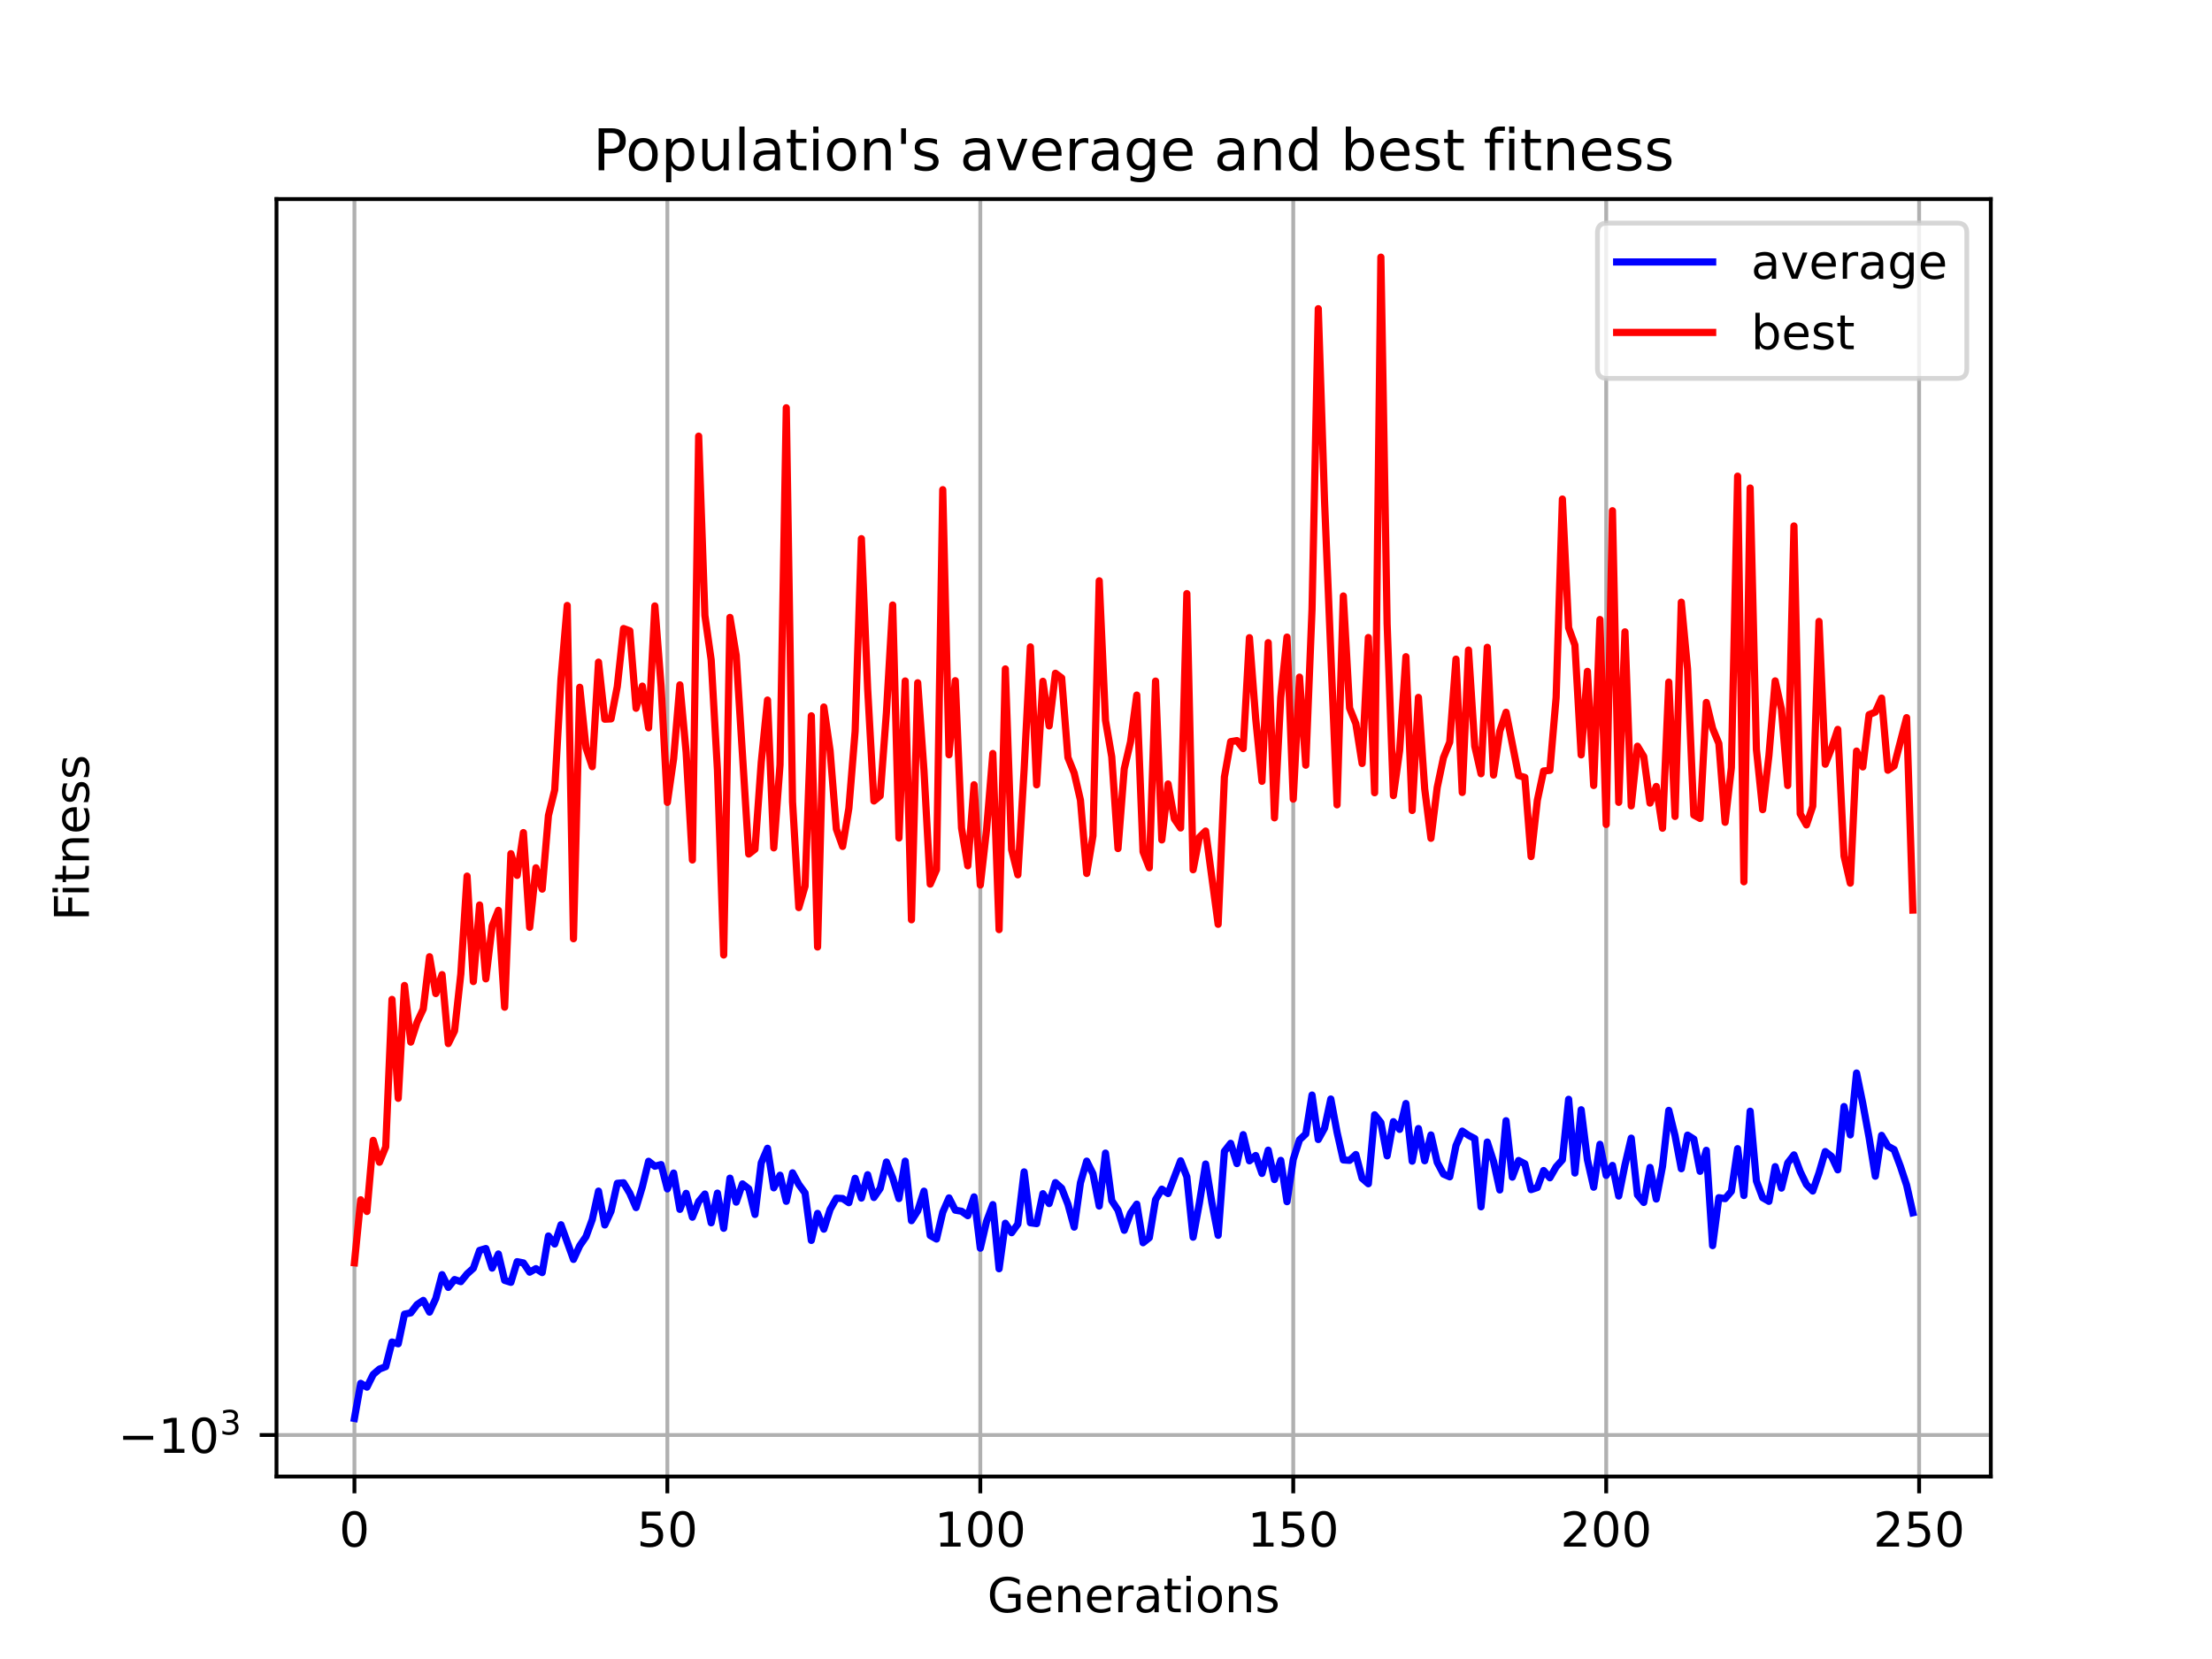 <?xml version="1.0" encoding="utf-8" standalone="no"?>
<!DOCTYPE svg PUBLIC "-//W3C//DTD SVG 1.1//EN"
  "http://www.w3.org/Graphics/SVG/1.1/DTD/svg11.dtd">
<!-- Created with matplotlib (https://matplotlib.org/) -->
<svg height="345.6pt" version="1.1" viewBox="0 0 460.8 345.6" width="460.8pt" xmlns="http://www.w3.org/2000/svg" xmlns:xlink="http://www.w3.org/1999/xlink">
 <defs>
  <style type="text/css">*{stroke-linecap:butt;stroke-linejoin:round;}</style>
 </defs>
 <g id="figure_1">
  <g id="patch_1">
   <path d="M 0 345.6 
L 460.8 345.6 
L 460.8 0 
L 0 0 
z
" style="fill:#ffffff;"/>
  </g>
  <g id="axes_1">
   <g id="patch_2">
    <path d="M 57.6 307.584 
L 414.72 307.584 
L 414.72 41.472 
L 57.6 41.472 
z
" style="fill:#ffffff;"/>
   </g>
   <g id="matplotlib.axis_1">
    <g id="xtick_1">
     <g id="line2d_1">
      <path clip-path="url(#p94cae842f2)" d="M 73.833 307.584 
L 73.833 41.472 
" style="fill:none;stroke:#b0b0b0;stroke-linecap:square;stroke-width:0.8;"/>
     </g>
     <g id="line2d_2">
      <defs>
       <path d="M 0 0 
L 0 3.5 
" id="mc5196be163" style="stroke:#000000;stroke-width:0.8;"/>
      </defs>
      <g>
       <use style="stroke:#000000;stroke-width:0.8;" x="73.833" xlink:href="#mc5196be163" y="307.584"/>
      </g>
     </g>
     <g id="text_1">
      <!-- 0 -->
      <g transform="translate(70.651 322.182)scale(0.1 -0.1)">
       <defs>
        <path d="M 31.781 66.406 
Q 24.172 66.406 20.328 58.906 
Q 16.5 51.422 16.5 36.375 
Q 16.5 21.391 20.328 13.891 
Q 24.172 6.391 31.781 6.391 
Q 39.453 6.391 43.281 13.891 
Q 47.125 21.391 47.125 36.375 
Q 47.125 51.422 43.281 58.906 
Q 39.453 66.406 31.781 66.406 
z
M 31.781 74.219 
Q 44.047 74.219 50.516 64.516 
Q 56.984 54.828 56.984 36.375 
Q 56.984 17.969 50.516 8.266 
Q 44.047 -1.422 31.781 -1.422 
Q 19.531 -1.422 13.062 8.266 
Q 6.594 17.969 6.594 36.375 
Q 6.594 54.828 13.062 64.516 
Q 19.531 74.219 31.781 74.219 
z
" id="DejaVuSans-48"/>
       </defs>
       <use xlink:href="#DejaVuSans-48"/>
      </g>
     </g>
    </g>
    <g id="xtick_2">
     <g id="line2d_3">
      <path clip-path="url(#p94cae842f2)" d="M 139.024 307.584 
L 139.024 41.472 
" style="fill:none;stroke:#b0b0b0;stroke-linecap:square;stroke-width:0.8;"/>
     </g>
     <g id="line2d_4">
      <g>
       <use style="stroke:#000000;stroke-width:0.8;" x="139.024" xlink:href="#mc5196be163" y="307.584"/>
      </g>
     </g>
     <g id="text_2">
      <!-- 50 -->
      <g transform="translate(132.662 322.182)scale(0.1 -0.1)">
       <defs>
        <path d="M 10.797 72.906 
L 49.516 72.906 
L 49.516 64.594 
L 19.828 64.594 
L 19.828 46.734 
Q 21.969 47.469 24.109 47.828 
Q 26.266 48.188 28.422 48.188 
Q 40.625 48.188 47.75 41.5 
Q 54.891 34.812 54.891 23.391 
Q 54.891 11.625 47.562 5.094 
Q 40.234 -1.422 26.906 -1.422 
Q 22.312 -1.422 17.547 -0.641 
Q 12.797 0.141 7.719 1.703 
L 7.719 11.625 
Q 12.109 9.234 16.797 8.062 
Q 21.484 6.891 26.703 6.891 
Q 35.156 6.891 40.078 11.328 
Q 45.016 15.766 45.016 23.391 
Q 45.016 31 40.078 35.438 
Q 35.156 39.891 26.703 39.891 
Q 22.75 39.891 18.812 39.016 
Q 14.891 38.141 10.797 36.281 
z
" id="DejaVuSans-53"/>
       </defs>
       <use xlink:href="#DejaVuSans-53"/>
       <use x="63.623" xlink:href="#DejaVuSans-48"/>
      </g>
     </g>
    </g>
    <g id="xtick_3">
     <g id="line2d_5">
      <path clip-path="url(#p94cae842f2)" d="M 204.216 307.584 
L 204.216 41.472 
" style="fill:none;stroke:#b0b0b0;stroke-linecap:square;stroke-width:0.8;"/>
     </g>
     <g id="line2d_6">
      <g>
       <use style="stroke:#000000;stroke-width:0.8;" x="204.216" xlink:href="#mc5196be163" y="307.584"/>
      </g>
     </g>
     <g id="text_3">
      <!-- 100 -->
      <g transform="translate(194.672 322.182)scale(0.1 -0.1)">
       <defs>
        <path d="M 12.406 8.297 
L 28.516 8.297 
L 28.516 63.922 
L 10.984 60.406 
L 10.984 69.391 
L 28.422 72.906 
L 38.281 72.906 
L 38.281 8.297 
L 54.391 8.297 
L 54.391 0 
L 12.406 0 
z
" id="DejaVuSans-49"/>
       </defs>
       <use xlink:href="#DejaVuSans-49"/>
       <use x="63.623" xlink:href="#DejaVuSans-48"/>
       <use x="127.246" xlink:href="#DejaVuSans-48"/>
      </g>
     </g>
    </g>
    <g id="xtick_4">
     <g id="line2d_7">
      <path clip-path="url(#p94cae842f2)" d="M 269.408 307.584 
L 269.408 41.472 
" style="fill:none;stroke:#b0b0b0;stroke-linecap:square;stroke-width:0.8;"/>
     </g>
     <g id="line2d_8">
      <g>
       <use style="stroke:#000000;stroke-width:0.8;" x="269.408" xlink:href="#mc5196be163" y="307.584"/>
      </g>
     </g>
     <g id="text_4">
      <!-- 150 -->
      <g transform="translate(259.864 322.182)scale(0.1 -0.1)">
       <use xlink:href="#DejaVuSans-49"/>
       <use x="63.623" xlink:href="#DejaVuSans-53"/>
       <use x="127.246" xlink:href="#DejaVuSans-48"/>
      </g>
     </g>
    </g>
    <g id="xtick_5">
     <g id="line2d_9">
      <path clip-path="url(#p94cae842f2)" d="M 334.599 307.584 
L 334.599 41.472 
" style="fill:none;stroke:#b0b0b0;stroke-linecap:square;stroke-width:0.8;"/>
     </g>
     <g id="line2d_10">
      <g>
       <use style="stroke:#000000;stroke-width:0.8;" x="334.599" xlink:href="#mc5196be163" y="307.584"/>
      </g>
     </g>
     <g id="text_5">
      <!-- 200 -->
      <g transform="translate(325.056 322.182)scale(0.1 -0.1)">
       <defs>
        <path d="M 19.188 8.297 
L 53.609 8.297 
L 53.609 0 
L 7.328 0 
L 7.328 8.297 
Q 12.938 14.109 22.625 23.891 
Q 32.328 33.688 34.812 36.531 
Q 39.547 41.844 41.422 45.531 
Q 43.312 49.219 43.312 52.781 
Q 43.312 58.594 39.234 62.25 
Q 35.156 65.922 28.609 65.922 
Q 23.969 65.922 18.812 64.312 
Q 13.672 62.703 7.812 59.422 
L 7.812 69.391 
Q 13.766 71.781 18.938 73 
Q 24.125 74.219 28.422 74.219 
Q 39.75 74.219 46.484 68.547 
Q 53.219 62.891 53.219 53.422 
Q 53.219 48.922 51.531 44.891 
Q 49.859 40.875 45.406 35.406 
Q 44.188 33.984 37.641 27.219 
Q 31.109 20.453 19.188 8.297 
z
" id="DejaVuSans-50"/>
       </defs>
       <use xlink:href="#DejaVuSans-50"/>
       <use x="63.623" xlink:href="#DejaVuSans-48"/>
       <use x="127.246" xlink:href="#DejaVuSans-48"/>
      </g>
     </g>
    </g>
    <g id="xtick_6">
     <g id="line2d_11">
      <path clip-path="url(#p94cae842f2)" d="M 399.791 307.584 
L 399.791 41.472 
" style="fill:none;stroke:#b0b0b0;stroke-linecap:square;stroke-width:0.8;"/>
     </g>
     <g id="line2d_12">
      <g>
       <use style="stroke:#000000;stroke-width:0.8;" x="399.791" xlink:href="#mc5196be163" y="307.584"/>
      </g>
     </g>
     <g id="text_6">
      <!-- 250 -->
      <g transform="translate(390.247 322.182)scale(0.1 -0.1)">
       <use xlink:href="#DejaVuSans-50"/>
       <use x="63.623" xlink:href="#DejaVuSans-53"/>
       <use x="127.246" xlink:href="#DejaVuSans-48"/>
      </g>
     </g>
    </g>
    <g id="text_7">
     <!-- Generations -->
     <g transform="translate(205.662 335.861)scale(0.1 -0.1)">
      <defs>
       <path d="M 59.516 10.406 
L 59.516 29.984 
L 43.406 29.984 
L 43.406 38.094 
L 69.281 38.094 
L 69.281 6.781 
Q 63.578 2.734 56.688 0.656 
Q 49.812 -1.422 42 -1.422 
Q 24.906 -1.422 15.25 8.562 
Q 5.609 18.562 5.609 36.375 
Q 5.609 54.25 15.25 64.234 
Q 24.906 74.219 42 74.219 
Q 49.125 74.219 55.547 72.453 
Q 61.969 70.703 67.391 67.281 
L 67.391 56.781 
Q 61.922 61.422 55.766 63.766 
Q 49.609 66.109 42.828 66.109 
Q 29.438 66.109 22.719 58.641 
Q 16.016 51.172 16.016 36.375 
Q 16.016 21.625 22.719 14.156 
Q 29.438 6.688 42.828 6.688 
Q 48.047 6.688 52.141 7.594 
Q 56.25 8.5 59.516 10.406 
z
" id="DejaVuSans-71"/>
       <path d="M 56.203 29.594 
L 56.203 25.203 
L 14.891 25.203 
Q 15.484 15.922 20.484 11.062 
Q 25.484 6.203 34.422 6.203 
Q 39.594 6.203 44.453 7.469 
Q 49.312 8.734 54.109 11.281 
L 54.109 2.781 
Q 49.266 0.734 44.188 -0.344 
Q 39.109 -1.422 33.891 -1.422 
Q 20.797 -1.422 13.156 6.188 
Q 5.516 13.812 5.516 26.812 
Q 5.516 40.234 12.766 48.109 
Q 20.016 56 32.328 56 
Q 43.359 56 49.781 48.891 
Q 56.203 41.797 56.203 29.594 
z
M 47.219 32.234 
Q 47.125 39.594 43.094 43.984 
Q 39.062 48.391 32.422 48.391 
Q 24.906 48.391 20.391 44.141 
Q 15.875 39.891 15.188 32.172 
z
" id="DejaVuSans-101"/>
       <path d="M 54.891 33.016 
L 54.891 0 
L 45.906 0 
L 45.906 32.719 
Q 45.906 40.484 42.875 44.328 
Q 39.844 48.188 33.797 48.188 
Q 26.516 48.188 22.312 43.547 
Q 18.109 38.922 18.109 30.906 
L 18.109 0 
L 9.078 0 
L 9.078 54.688 
L 18.109 54.688 
L 18.109 46.188 
Q 21.344 51.125 25.703 53.562 
Q 30.078 56 35.797 56 
Q 45.219 56 50.047 50.172 
Q 54.891 44.344 54.891 33.016 
z
" id="DejaVuSans-110"/>
       <path d="M 41.109 46.297 
Q 39.594 47.172 37.812 47.578 
Q 36.031 48 33.891 48 
Q 26.266 48 22.188 43.047 
Q 18.109 38.094 18.109 28.812 
L 18.109 0 
L 9.078 0 
L 9.078 54.688 
L 18.109 54.688 
L 18.109 46.188 
Q 20.953 51.172 25.484 53.578 
Q 30.031 56 36.531 56 
Q 37.453 56 38.578 55.875 
Q 39.703 55.766 41.062 55.516 
z
" id="DejaVuSans-114"/>
       <path d="M 34.281 27.484 
Q 23.391 27.484 19.188 25 
Q 14.984 22.516 14.984 16.5 
Q 14.984 11.719 18.141 8.906 
Q 21.297 6.109 26.703 6.109 
Q 34.188 6.109 38.703 11.406 
Q 43.219 16.703 43.219 25.484 
L 43.219 27.484 
z
M 52.203 31.203 
L 52.203 0 
L 43.219 0 
L 43.219 8.297 
Q 40.141 3.328 35.547 0.953 
Q 30.953 -1.422 24.312 -1.422 
Q 15.922 -1.422 10.953 3.297 
Q 6 8.016 6 15.922 
Q 6 25.141 12.172 29.828 
Q 18.359 34.516 30.609 34.516 
L 43.219 34.516 
L 43.219 35.406 
Q 43.219 41.609 39.141 45 
Q 35.062 48.391 27.688 48.391 
Q 23 48.391 18.547 47.266 
Q 14.109 46.141 10.016 43.891 
L 10.016 52.203 
Q 14.938 54.109 19.578 55.047 
Q 24.219 56 28.609 56 
Q 40.484 56 46.344 49.844 
Q 52.203 43.703 52.203 31.203 
z
" id="DejaVuSans-97"/>
       <path d="M 18.312 70.219 
L 18.312 54.688 
L 36.812 54.688 
L 36.812 47.703 
L 18.312 47.703 
L 18.312 18.016 
Q 18.312 11.328 20.141 9.422 
Q 21.969 7.516 27.594 7.516 
L 36.812 7.516 
L 36.812 0 
L 27.594 0 
Q 17.188 0 13.234 3.875 
Q 9.281 7.766 9.281 18.016 
L 9.281 47.703 
L 2.688 47.703 
L 2.688 54.688 
L 9.281 54.688 
L 9.281 70.219 
z
" id="DejaVuSans-116"/>
       <path d="M 9.422 54.688 
L 18.406 54.688 
L 18.406 0 
L 9.422 0 
z
M 9.422 75.984 
L 18.406 75.984 
L 18.406 64.594 
L 9.422 64.594 
z
" id="DejaVuSans-105"/>
       <path d="M 30.609 48.391 
Q 23.391 48.391 19.188 42.75 
Q 14.984 37.109 14.984 27.297 
Q 14.984 17.484 19.156 11.844 
Q 23.344 6.203 30.609 6.203 
Q 37.797 6.203 41.984 11.859 
Q 46.188 17.531 46.188 27.297 
Q 46.188 37.016 41.984 42.703 
Q 37.797 48.391 30.609 48.391 
z
M 30.609 56 
Q 42.328 56 49.016 48.375 
Q 55.719 40.766 55.719 27.297 
Q 55.719 13.875 49.016 6.219 
Q 42.328 -1.422 30.609 -1.422 
Q 18.844 -1.422 12.172 6.219 
Q 5.516 13.875 5.516 27.297 
Q 5.516 40.766 12.172 48.375 
Q 18.844 56 30.609 56 
z
" id="DejaVuSans-111"/>
       <path d="M 44.281 53.078 
L 44.281 44.578 
Q 40.484 46.531 36.375 47.5 
Q 32.281 48.484 27.875 48.484 
Q 21.188 48.484 17.844 46.438 
Q 14.5 44.391 14.5 40.281 
Q 14.5 37.156 16.891 35.375 
Q 19.281 33.594 26.516 31.984 
L 29.594 31.297 
Q 39.156 29.25 43.188 25.516 
Q 47.219 21.781 47.219 15.094 
Q 47.219 7.469 41.188 3.016 
Q 35.156 -1.422 24.609 -1.422 
Q 20.219 -1.422 15.453 -0.562 
Q 10.688 0.297 5.422 2 
L 5.422 11.281 
Q 10.406 8.688 15.234 7.391 
Q 20.062 6.109 24.812 6.109 
Q 31.156 6.109 34.562 8.281 
Q 37.984 10.453 37.984 14.406 
Q 37.984 18.062 35.516 20.016 
Q 33.062 21.969 24.703 23.781 
L 21.578 24.516 
Q 13.234 26.266 9.516 29.906 
Q 5.812 33.547 5.812 39.891 
Q 5.812 47.609 11.281 51.797 
Q 16.75 56 26.812 56 
Q 31.781 56 36.172 55.266 
Q 40.578 54.547 44.281 53.078 
z
" id="DejaVuSans-115"/>
      </defs>
      <use xlink:href="#DejaVuSans-71"/>
      <use x="77.49" xlink:href="#DejaVuSans-101"/>
      <use x="139.014" xlink:href="#DejaVuSans-110"/>
      <use x="202.393" xlink:href="#DejaVuSans-101"/>
      <use x="263.916" xlink:href="#DejaVuSans-114"/>
      <use x="305.029" xlink:href="#DejaVuSans-97"/>
      <use x="366.309" xlink:href="#DejaVuSans-116"/>
      <use x="405.518" xlink:href="#DejaVuSans-105"/>
      <use x="433.301" xlink:href="#DejaVuSans-111"/>
      <use x="494.482" xlink:href="#DejaVuSans-110"/>
      <use x="557.861" xlink:href="#DejaVuSans-115"/>
     </g>
    </g>
   </g>
   <g id="matplotlib.axis_2">
    <g id="ytick_1">
     <g id="line2d_13">
      <path clip-path="url(#p94cae842f2)" d="M 57.6 298.937 
L 414.72 298.937 
" style="fill:none;stroke:#b0b0b0;stroke-linecap:square;stroke-width:0.8;"/>
     </g>
     <g id="line2d_14">
      <defs>
       <path d="M 0 0 
L -3.5 0 
" id="m2b0db95201" style="stroke:#000000;stroke-width:0.8;"/>
      </defs>
      <g>
       <use style="stroke:#000000;stroke-width:0.8;" x="57.6" xlink:href="#m2b0db95201" y="298.937"/>
      </g>
     </g>
     <g id="text_8">
      <!-- $\mathdefault{-10^{3}}$ -->
      <g transform="translate(24.6 302.736)scale(0.1 -0.1)">
       <defs>
        <path d="M 10.594 35.5 
L 73.188 35.5 
L 73.188 27.203 
L 10.594 27.203 
z
" id="DejaVuSans-8722"/>
        <path d="M 40.578 39.312 
Q 47.656 37.797 51.625 33 
Q 55.609 28.219 55.609 21.188 
Q 55.609 10.406 48.188 4.484 
Q 40.766 -1.422 27.094 -1.422 
Q 22.516 -1.422 17.656 -0.516 
Q 12.797 0.391 7.625 2.203 
L 7.625 11.719 
Q 11.719 9.328 16.594 8.109 
Q 21.484 6.891 26.812 6.891 
Q 36.078 6.891 40.938 10.547 
Q 45.797 14.203 45.797 21.188 
Q 45.797 27.641 41.281 31.266 
Q 36.766 34.906 28.719 34.906 
L 20.219 34.906 
L 20.219 43.016 
L 29.109 43.016 
Q 36.375 43.016 40.234 45.922 
Q 44.094 48.828 44.094 54.297 
Q 44.094 59.906 40.109 62.906 
Q 36.141 65.922 28.719 65.922 
Q 24.656 65.922 20.016 65.031 
Q 15.375 64.156 9.812 62.312 
L 9.812 71.094 
Q 15.438 72.656 20.344 73.438 
Q 25.25 74.219 29.594 74.219 
Q 40.828 74.219 47.359 69.109 
Q 53.906 64.016 53.906 55.328 
Q 53.906 49.266 50.438 45.094 
Q 46.969 40.922 40.578 39.312 
z
" id="DejaVuSans-51"/>
       </defs>
       <use transform="translate(0 0.766)" xlink:href="#DejaVuSans-8722"/>
       <use transform="translate(83.789 0.766)" xlink:href="#DejaVuSans-49"/>
       <use transform="translate(147.412 0.766)" xlink:href="#DejaVuSans-48"/>
       <use transform="translate(211.992 39.047)scale(0.7)" xlink:href="#DejaVuSans-51"/>
      </g>
     </g>
    </g>
    <g id="text_9">
     <!-- Fitness -->
     <g transform="translate(18.52 191.845)rotate(-90)scale(0.1 -0.1)">
      <defs>
       <path d="M 9.812 72.906 
L 51.703 72.906 
L 51.703 64.594 
L 19.672 64.594 
L 19.672 43.109 
L 48.578 43.109 
L 48.578 34.812 
L 19.672 34.812 
L 19.672 0 
L 9.812 0 
z
" id="DejaVuSans-70"/>
      </defs>
      <use xlink:href="#DejaVuSans-70"/>
      <use x="50.27" xlink:href="#DejaVuSans-105"/>
      <use x="78.053" xlink:href="#DejaVuSans-116"/>
      <use x="117.262" xlink:href="#DejaVuSans-110"/>
      <use x="180.641" xlink:href="#DejaVuSans-101"/>
      <use x="242.164" xlink:href="#DejaVuSans-115"/>
      <use x="294.264" xlink:href="#DejaVuSans-115"/>
     </g>
    </g>
   </g>
   <g id="line2d_15">
    <path clip-path="url(#p94cae842f2)" d="M 73.833 295.488 
L 75.137 288.174 
L 76.44 288.963 
L 77.744 286.326 
L 79.048 285.198 
L 80.352 284.695 
L 81.656 279.569 
L 82.96 279.936 
L 84.263 273.764 
L 85.567 273.495 
L 86.871 271.776 
L 88.175 270.898 
L 89.479 273.336 
L 90.783 270.502 
L 92.086 265.532 
L 93.39 268.185 
L 94.694 266.557 
L 95.998 266.99 
L 97.302 265.377 
L 98.606 264.201 
L 99.909 260.481 
L 101.213 260.092 
L 102.517 264.169 
L 103.821 261.229 
L 105.125 266.725 
L 106.429 267.135 
L 107.732 262.829 
L 109.036 263.092 
L 110.34 265.013 
L 111.644 264.282 
L 112.948 265.104 
L 114.252 257.477 
L 115.555 259.15 
L 116.859 255.137 
L 119.467 262.358 
L 120.771 259.5 
L 122.075 257.609 
L 123.378 254.058 
L 124.682 248.131 
L 125.986 255.182 
L 127.29 252.321 
L 128.594 246.508 
L 129.898 246.398 
L 131.201 248.579 
L 132.505 251.56 
L 133.809 247.235 
L 135.113 241.916 
L 136.417 242.945 
L 137.721 242.605 
L 139.024 247.669 
L 140.328 244.374 
L 141.632 251.931 
L 142.936 248.597 
L 144.24 253.565 
L 145.544 250.298 
L 146.847 248.737 
L 148.151 254.734 
L 149.455 248.548 
L 150.759 255.873 
L 152.063 245.434 
L 153.367 250.426 
L 154.67 246.63 
L 155.974 247.65 
L 157.278 252.992 
L 158.582 242.255 
L 159.886 239.209 
L 161.19 247.45 
L 162.493 244.819 
L 163.797 250.254 
L 165.101 244.324 
L 166.405 246.738 
L 167.709 248.52 
L 169.013 258.398 
L 170.316 252.777 
L 171.62 256.056 
L 172.924 251.957 
L 174.228 249.609 
L 175.532 249.669 
L 176.836 250.542 
L 178.139 245.465 
L 179.443 249.582 
L 180.747 244.716 
L 182.051 249.461 
L 183.355 247.579 
L 184.659 242.066 
L 185.962 245.343 
L 187.266 249.682 
L 188.57 241.889 
L 189.874 254.288 
L 191.178 252.241 
L 192.482 248.146 
L 193.785 257.376 
L 195.089 258.112 
L 196.393 252.535 
L 197.697 249.546 
L 199.001 252.099 
L 200.305 252.323 
L 201.608 253.247 
L 202.912 249.33 
L 204.216 260.018 
L 205.52 254.442 
L 206.824 250.943 
L 208.128 264.307 
L 209.431 254.828 
L 210.735 256.793 
L 212.039 254.995 
L 213.343 244.127 
L 214.647 254.728 
L 215.951 254.907 
L 217.254 248.669 
L 218.558 250.727 
L 219.862 246.359 
L 221.166 247.534 
L 222.47 250.868 
L 223.774 255.633 
L 225.077 246.398 
L 226.381 241.881 
L 227.685 244.512 
L 228.989 251.238 
L 230.293 240.209 
L 231.597 250.111 
L 232.9 252.086 
L 234.204 256.292 
L 235.508 252.73 
L 236.812 250.847 
L 238.116 258.885 
L 239.42 257.841 
L 240.723 249.91 
L 242.027 247.727 
L 243.331 248.638 
L 245.939 241.816 
L 247.243 245.155 
L 248.546 257.73 
L 249.85 250.636 
L 251.154 242.487 
L 252.458 250.524 
L 253.762 257.339 
L 255.066 239.842 
L 256.369 238.175 
L 257.673 242.398 
L 258.977 236.372 
L 260.281 241.818 
L 261.585 240.71 
L 262.889 244.444 
L 264.192 239.605 
L 265.496 245.724 
L 266.8 241.727 
L 268.104 250.332 
L 269.408 241.507 
L 270.712 237.445 
L 272.015 236.222 
L 273.319 228.12 
L 274.623 237.38 
L 275.927 235.013 
L 277.231 228.949 
L 278.535 235.876 
L 279.838 241.631 
L 281.142 241.726 
L 282.446 240.507 
L 283.75 245.454 
L 285.054 246.597 
L 286.358 232.23 
L 287.661 233.85 
L 288.965 240.785 
L 290.269 233.662 
L 291.573 235.273 
L 292.877 229.884 
L 294.181 241.895 
L 295.484 235.098 
L 296.788 241.805 
L 298.092 236.435 
L 299.396 242.128 
L 300.7 244.59 
L 302.004 245.158 
L 303.307 238.658 
L 304.611 235.625 
L 305.915 236.511 
L 307.219 237.187 
L 308.523 251.403 
L 309.827 237.91 
L 311.13 241.942 
L 312.434 247.891 
L 313.738 233.466 
L 315.042 245.222 
L 316.346 241.755 
L 317.65 242.444 
L 318.953 247.82 
L 320.257 247.384 
L 321.561 243.844 
L 322.865 245.358 
L 324.169 243.076 
L 325.473 241.61 
L 326.776 229.003 
L 328.08 244.364 
L 329.384 231.183 
L 330.688 241.608 
L 331.992 247.317 
L 333.296 238.384 
L 334.599 244.855 
L 335.903 242.777 
L 337.207 249.16 
L 338.511 242.681 
L 339.815 237.096 
L 341.119 248.92 
L 342.422 250.489 
L 343.726 243.197 
L 345.03 249.781 
L 346.334 242.983 
L 347.638 231.312 
L 348.942 236.571 
L 350.245 243.469 
L 351.549 236.468 
L 352.853 237.298 
L 354.157 244.002 
L 355.461 239.632 
L 356.765 259.485 
L 358.068 249.496 
L 359.372 249.702 
L 360.676 248.165 
L 361.98 239.29 
L 363.284 249.046 
L 364.588 231.487 
L 365.891 246.012 
L 367.195 249.5 
L 368.499 250.263 
L 369.803 243.032 
L 371.107 247.508 
L 372.411 242.268 
L 373.714 240.582 
L 375.018 244.065 
L 376.322 246.771 
L 377.626 248.11 
L 378.93 244.352 
L 380.234 239.892 
L 381.537 240.892 
L 382.841 243.698 
L 384.145 230.51 
L 385.449 236.419 
L 386.753 223.531 
L 388.057 229.885 
L 389.36 236.935 
L 390.664 245.027 
L 391.968 236.517 
L 393.272 238.755 
L 394.576 239.483 
L 395.88 242.961 
L 397.183 246.882 
L 398.487 252.638 
L 398.487 252.638 
" style="fill:none;stroke:#0000ff;stroke-linecap:square;stroke-width:1.5;"/>
   </g>
   <g id="line2d_16">
    <path clip-path="url(#p94cae842f2)" d="M 73.833 263.065 
L 75.137 249.938 
L 76.44 252.37 
L 77.744 237.559 
L 79.048 242.12 
L 80.352 238.921 
L 81.656 208.197 
L 82.96 228.8 
L 84.263 205.292 
L 85.567 217.094 
L 86.871 212.984 
L 88.175 210.184 
L 89.479 199.307 
L 90.783 206.98 
L 92.086 203.031 
L 93.39 217.395 
L 94.694 214.751 
L 95.998 202.877 
L 97.302 182.512 
L 98.606 204.478 
L 99.909 188.52 
L 101.213 203.914 
L 102.517 192.916 
L 103.821 189.641 
L 105.125 209.818 
L 106.429 177.837 
L 107.732 182.356 
L 109.036 173.442 
L 110.34 193.179 
L 111.644 180.78 
L 112.948 185.221 
L 114.252 169.872 
L 115.555 164.564 
L 116.859 141.497 
L 118.163 126.131 
L 119.467 195.56 
L 120.771 143.17 
L 122.075 155.788 
L 123.378 159.717 
L 124.682 137.928 
L 125.986 149.822 
L 127.29 149.761 
L 128.594 143.003 
L 129.898 130.937 
L 131.201 131.411 
L 132.505 147.542 
L 133.809 142.93 
L 135.113 151.623 
L 136.417 126.228 
L 137.721 142.956 
L 139.024 167.149 
L 140.328 158.053 
L 141.632 142.669 
L 142.936 156.751 
L 144.24 179.152 
L 145.544 90.858 
L 146.847 128.228 
L 148.151 137.471 
L 149.455 160.39 
L 150.759 198.945 
L 152.063 128.615 
L 153.367 136.535 
L 155.974 177.914 
L 157.278 176.898 
L 158.582 158.797 
L 159.886 145.833 
L 161.19 176.629 
L 162.493 159.32 
L 163.797 84.947 
L 165.101 167.024 
L 166.405 189.074 
L 167.709 184.624 
L 169.013 149.113 
L 170.316 197.281 
L 171.62 147.284 
L 172.924 156.369 
L 174.228 172.704 
L 175.532 176.329 
L 176.836 168.365 
L 178.139 152.328 
L 179.443 112.213 
L 180.747 143.499 
L 182.051 166.86 
L 183.355 165.792 
L 184.659 148.408 
L 185.962 126.035 
L 187.266 174.577 
L 188.57 141.857 
L 189.874 191.614 
L 191.178 142.232 
L 192.482 160.521 
L 193.785 184.178 
L 195.089 181.16 
L 196.393 102.008 
L 197.697 157.233 
L 199.001 141.8 
L 200.305 172.49 
L 201.608 180.365 
L 202.912 163.477 
L 204.216 184.37 
L 205.52 172.832 
L 206.824 156.968 
L 208.128 193.659 
L 209.431 139.346 
L 210.735 176.994 
L 212.039 182.242 
L 213.343 160.337 
L 214.647 134.756 
L 215.951 163.501 
L 217.254 141.927 
L 218.558 151.221 
L 219.862 140.257 
L 221.166 141.229 
L 222.47 157.796 
L 223.774 161.039 
L 225.077 166.679 
L 226.381 181.961 
L 227.685 174.104 
L 228.989 120.991 
L 230.293 150.042 
L 231.597 157.654 
L 232.9 176.77 
L 234.204 160.144 
L 235.508 154.554 
L 236.812 144.796 
L 238.116 177.441 
L 239.42 180.777 
L 240.723 141.883 
L 242.027 174.976 
L 243.331 163.318 
L 244.635 170.583 
L 245.939 172.484 
L 247.243 123.658 
L 248.546 181.185 
L 249.85 174.406 
L 251.154 173.119 
L 253.762 192.55 
L 255.066 161.857 
L 256.369 154.5 
L 257.673 154.277 
L 258.977 155.946 
L 260.281 132.839 
L 261.585 149.706 
L 262.889 162.764 
L 264.192 133.872 
L 265.496 170.372 
L 266.8 145.306 
L 268.104 132.714 
L 269.408 166.469 
L 270.712 141.057 
L 272.015 159.399 
L 273.319 126.919 
L 274.623 64.307 
L 275.927 104.389 
L 278.535 167.668 
L 279.838 124.155 
L 281.142 147.501 
L 282.446 150.745 
L 283.75 159.051 
L 285.054 132.804 
L 286.358 165.146 
L 287.661 53.568 
L 288.965 129.97 
L 290.269 165.738 
L 291.573 156.304 
L 292.877 136.803 
L 294.181 168.84 
L 295.484 145.28 
L 296.788 164.315 
L 298.092 174.636 
L 299.396 164.051 
L 300.7 157.828 
L 302.004 154.591 
L 303.307 137.309 
L 304.611 165.088 
L 305.915 135.416 
L 307.219 155.446 
L 308.523 161.185 
L 309.827 134.841 
L 311.13 161.455 
L 312.434 152.319 
L 313.738 148.374 
L 316.346 161.569 
L 317.65 161.942 
L 318.953 178.438 
L 320.257 166.711 
L 321.561 160.608 
L 322.865 160.47 
L 324.169 145.329 
L 325.473 103.961 
L 326.776 130.781 
L 328.08 134.372 
L 329.384 157.259 
L 330.688 139.857 
L 331.992 163.633 
L 333.296 129.06 
L 334.599 171.751 
L 335.903 106.393 
L 337.207 167.14 
L 338.511 131.621 
L 339.815 167.886 
L 341.119 155.451 
L 342.422 157.593 
L 343.726 167.294 
L 345.03 163.827 
L 346.334 172.534 
L 347.638 142.087 
L 348.942 170.08 
L 350.245 125.445 
L 351.549 139.369 
L 352.853 169.783 
L 354.157 170.497 
L 355.461 146.331 
L 356.765 151.726 
L 358.068 154.878 
L 359.372 171.297 
L 360.676 159.916 
L 361.98 99.192 
L 363.284 183.695 
L 364.588 101.662 
L 365.891 156.105 
L 367.195 168.668 
L 368.499 157.374 
L 369.803 141.842 
L 371.107 147.731 
L 372.411 163.633 
L 373.714 109.566 
L 375.018 169.524 
L 376.322 171.845 
L 377.626 167.956 
L 378.93 129.45 
L 380.234 159.201 
L 381.537 155.885 
L 382.841 151.946 
L 384.145 178.337 
L 385.449 183.976 
L 386.753 156.463 
L 388.057 159.766 
L 389.36 148.882 
L 390.664 148.335 
L 391.968 145.425 
L 393.272 160.451 
L 394.576 159.569 
L 397.183 149.499 
L 398.487 189.587 
L 398.487 189.587 
" style="fill:none;stroke:#ff0000;stroke-linecap:square;stroke-width:1.5;"/>
   </g>
   <g id="patch_3">
    <path d="M 57.6 307.584 
L 57.6 41.472 
" style="fill:none;stroke:#000000;stroke-linecap:square;stroke-linejoin:miter;stroke-width:0.8;"/>
   </g>
   <g id="patch_4">
    <path d="M 414.72 307.584 
L 414.72 41.472 
" style="fill:none;stroke:#000000;stroke-linecap:square;stroke-linejoin:miter;stroke-width:0.8;"/>
   </g>
   <g id="patch_5">
    <path d="M 57.6 307.584 
L 414.72 307.584 
" style="fill:none;stroke:#000000;stroke-linecap:square;stroke-linejoin:miter;stroke-width:0.8;"/>
   </g>
   <g id="patch_6">
    <path d="M 57.6 41.472 
L 414.72 41.472 
" style="fill:none;stroke:#000000;stroke-linecap:square;stroke-linejoin:miter;stroke-width:0.8;"/>
   </g>
   <g id="text_10">
    <!-- Population's average and best fitness -->
    <g transform="translate(123.53 35.472)scale(0.12 -0.12)">
     <defs>
      <path d="M 19.672 64.797 
L 19.672 37.406 
L 32.078 37.406 
Q 38.969 37.406 42.719 40.969 
Q 46.484 44.531 46.484 51.125 
Q 46.484 57.672 42.719 61.234 
Q 38.969 64.797 32.078 64.797 
z
M 9.812 72.906 
L 32.078 72.906 
Q 44.344 72.906 50.609 67.359 
Q 56.891 61.812 56.891 51.125 
Q 56.891 40.328 50.609 34.812 
Q 44.344 29.297 32.078 29.297 
L 19.672 29.297 
L 19.672 0 
L 9.812 0 
z
" id="DejaVuSans-80"/>
      <path d="M 18.109 8.203 
L 18.109 -20.797 
L 9.078 -20.797 
L 9.078 54.688 
L 18.109 54.688 
L 18.109 46.391 
Q 20.953 51.266 25.266 53.625 
Q 29.594 56 35.594 56 
Q 45.562 56 51.781 48.094 
Q 58.016 40.188 58.016 27.297 
Q 58.016 14.406 51.781 6.484 
Q 45.562 -1.422 35.594 -1.422 
Q 29.594 -1.422 25.266 0.953 
Q 20.953 3.328 18.109 8.203 
z
M 48.688 27.297 
Q 48.688 37.203 44.609 42.844 
Q 40.531 48.484 33.406 48.484 
Q 26.266 48.484 22.188 42.844 
Q 18.109 37.203 18.109 27.297 
Q 18.109 17.391 22.188 11.75 
Q 26.266 6.109 33.406 6.109 
Q 40.531 6.109 44.609 11.75 
Q 48.688 17.391 48.688 27.297 
z
" id="DejaVuSans-112"/>
      <path d="M 8.5 21.578 
L 8.5 54.688 
L 17.484 54.688 
L 17.484 21.922 
Q 17.484 14.156 20.5 10.266 
Q 23.531 6.391 29.594 6.391 
Q 36.859 6.391 41.078 11.031 
Q 45.312 15.672 45.312 23.688 
L 45.312 54.688 
L 54.297 54.688 
L 54.297 0 
L 45.312 0 
L 45.312 8.406 
Q 42.047 3.422 37.719 1 
Q 33.406 -1.422 27.688 -1.422 
Q 18.266 -1.422 13.375 4.438 
Q 8.5 10.297 8.5 21.578 
z
M 31.109 56 
z
" id="DejaVuSans-117"/>
      <path d="M 9.422 75.984 
L 18.406 75.984 
L 18.406 0 
L 9.422 0 
z
" id="DejaVuSans-108"/>
      <path d="M 17.922 72.906 
L 17.922 45.797 
L 9.625 45.797 
L 9.625 72.906 
z
" id="DejaVuSans-39"/>
      <path id="DejaVuSans-32"/>
      <path d="M 2.984 54.688 
L 12.5 54.688 
L 29.594 8.797 
L 46.688 54.688 
L 56.203 54.688 
L 35.688 0 
L 23.484 0 
z
" id="DejaVuSans-118"/>
      <path d="M 45.406 27.984 
Q 45.406 37.75 41.375 43.109 
Q 37.359 48.484 30.078 48.484 
Q 22.859 48.484 18.828 43.109 
Q 14.797 37.75 14.797 27.984 
Q 14.797 18.266 18.828 12.891 
Q 22.859 7.516 30.078 7.516 
Q 37.359 7.516 41.375 12.891 
Q 45.406 18.266 45.406 27.984 
z
M 54.391 6.781 
Q 54.391 -7.172 48.188 -13.984 
Q 42 -20.797 29.203 -20.797 
Q 24.469 -20.797 20.266 -20.094 
Q 16.062 -19.391 12.109 -17.922 
L 12.109 -9.188 
Q 16.062 -11.328 19.922 -12.344 
Q 23.781 -13.375 27.781 -13.375 
Q 36.625 -13.375 41.016 -8.766 
Q 45.406 -4.156 45.406 5.172 
L 45.406 9.625 
Q 42.625 4.781 38.281 2.391 
Q 33.938 0 27.875 0 
Q 17.828 0 11.672 7.656 
Q 5.516 15.328 5.516 27.984 
Q 5.516 40.672 11.672 48.328 
Q 17.828 56 27.875 56 
Q 33.938 56 38.281 53.609 
Q 42.625 51.219 45.406 46.391 
L 45.406 54.688 
L 54.391 54.688 
z
" id="DejaVuSans-103"/>
      <path d="M 45.406 46.391 
L 45.406 75.984 
L 54.391 75.984 
L 54.391 0 
L 45.406 0 
L 45.406 8.203 
Q 42.578 3.328 38.25 0.953 
Q 33.938 -1.422 27.875 -1.422 
Q 17.969 -1.422 11.734 6.484 
Q 5.516 14.406 5.516 27.297 
Q 5.516 40.188 11.734 48.094 
Q 17.969 56 27.875 56 
Q 33.938 56 38.25 53.625 
Q 42.578 51.266 45.406 46.391 
z
M 14.797 27.297 
Q 14.797 17.391 18.875 11.75 
Q 22.953 6.109 30.078 6.109 
Q 37.203 6.109 41.297 11.75 
Q 45.406 17.391 45.406 27.297 
Q 45.406 37.203 41.297 42.844 
Q 37.203 48.484 30.078 48.484 
Q 22.953 48.484 18.875 42.844 
Q 14.797 37.203 14.797 27.297 
z
" id="DejaVuSans-100"/>
      <path d="M 48.688 27.297 
Q 48.688 37.203 44.609 42.844 
Q 40.531 48.484 33.406 48.484 
Q 26.266 48.484 22.188 42.844 
Q 18.109 37.203 18.109 27.297 
Q 18.109 17.391 22.188 11.75 
Q 26.266 6.109 33.406 6.109 
Q 40.531 6.109 44.609 11.75 
Q 48.688 17.391 48.688 27.297 
z
M 18.109 46.391 
Q 20.953 51.266 25.266 53.625 
Q 29.594 56 35.594 56 
Q 45.562 56 51.781 48.094 
Q 58.016 40.188 58.016 27.297 
Q 58.016 14.406 51.781 6.484 
Q 45.562 -1.422 35.594 -1.422 
Q 29.594 -1.422 25.266 0.953 
Q 20.953 3.328 18.109 8.203 
L 18.109 0 
L 9.078 0 
L 9.078 75.984 
L 18.109 75.984 
z
" id="DejaVuSans-98"/>
      <path d="M 37.109 75.984 
L 37.109 68.5 
L 28.516 68.5 
Q 23.688 68.5 21.797 66.547 
Q 19.922 64.594 19.922 59.516 
L 19.922 54.688 
L 34.719 54.688 
L 34.719 47.703 
L 19.922 47.703 
L 19.922 0 
L 10.891 0 
L 10.891 47.703 
L 2.297 47.703 
L 2.297 54.688 
L 10.891 54.688 
L 10.891 58.5 
Q 10.891 67.625 15.141 71.797 
Q 19.391 75.984 28.609 75.984 
z
" id="DejaVuSans-102"/>
     </defs>
     <use xlink:href="#DejaVuSans-80"/>
     <use x="56.678" xlink:href="#DejaVuSans-111"/>
     <use x="117.859" xlink:href="#DejaVuSans-112"/>
     <use x="181.336" xlink:href="#DejaVuSans-117"/>
     <use x="244.715" xlink:href="#DejaVuSans-108"/>
     <use x="272.498" xlink:href="#DejaVuSans-97"/>
     <use x="333.777" xlink:href="#DejaVuSans-116"/>
     <use x="372.986" xlink:href="#DejaVuSans-105"/>
     <use x="400.77" xlink:href="#DejaVuSans-111"/>
     <use x="461.951" xlink:href="#DejaVuSans-110"/>
     <use x="525.33" xlink:href="#DejaVuSans-39"/>
     <use x="552.82" xlink:href="#DejaVuSans-115"/>
     <use x="604.92" xlink:href="#DejaVuSans-32"/>
     <use x="636.707" xlink:href="#DejaVuSans-97"/>
     <use x="697.986" xlink:href="#DejaVuSans-118"/>
     <use x="757.166" xlink:href="#DejaVuSans-101"/>
     <use x="818.689" xlink:href="#DejaVuSans-114"/>
     <use x="859.803" xlink:href="#DejaVuSans-97"/>
     <use x="921.082" xlink:href="#DejaVuSans-103"/>
     <use x="984.559" xlink:href="#DejaVuSans-101"/>
     <use x="1046.082" xlink:href="#DejaVuSans-32"/>
     <use x="1077.869" xlink:href="#DejaVuSans-97"/>
     <use x="1139.148" xlink:href="#DejaVuSans-110"/>
     <use x="1202.527" xlink:href="#DejaVuSans-100"/>
     <use x="1266.004" xlink:href="#DejaVuSans-32"/>
     <use x="1297.791" xlink:href="#DejaVuSans-98"/>
     <use x="1361.268" xlink:href="#DejaVuSans-101"/>
     <use x="1422.791" xlink:href="#DejaVuSans-115"/>
     <use x="1474.891" xlink:href="#DejaVuSans-116"/>
     <use x="1514.1" xlink:href="#DejaVuSans-32"/>
     <use x="1545.887" xlink:href="#DejaVuSans-102"/>
     <use x="1581.092" xlink:href="#DejaVuSans-105"/>
     <use x="1608.875" xlink:href="#DejaVuSans-116"/>
     <use x="1648.084" xlink:href="#DejaVuSans-110"/>
     <use x="1711.463" xlink:href="#DejaVuSans-101"/>
     <use x="1772.986" xlink:href="#DejaVuSans-115"/>
     <use x="1825.086" xlink:href="#DejaVuSans-115"/>
    </g>
   </g>
   <g id="legend_1">
    <g id="patch_7">
     <path d="M 334.779 78.828 
L 407.72 78.828 
Q 409.72 78.828 409.72 76.828 
L 409.72 48.472 
Q 409.72 46.472 407.72 46.472 
L 334.779 46.472 
Q 332.779 46.472 332.779 48.472 
L 332.779 76.828 
Q 332.779 78.828 334.779 78.828 
z
" style="fill:#ffffff;opacity:0.8;stroke:#cccccc;stroke-linejoin:miter;"/>
    </g>
    <g id="line2d_17">
     <path d="M 336.779 54.57 
L 356.779 54.57 
" style="fill:none;stroke:#0000ff;stroke-linecap:square;stroke-width:1.5;"/>
    </g>
    <g id="line2d_18"/>
    <g id="text_11">
     <!-- average -->
     <g transform="translate(364.779 58.07)scale(0.1 -0.1)">
      <use xlink:href="#DejaVuSans-97"/>
      <use x="61.279" xlink:href="#DejaVuSans-118"/>
      <use x="120.459" xlink:href="#DejaVuSans-101"/>
      <use x="181.982" xlink:href="#DejaVuSans-114"/>
      <use x="223.096" xlink:href="#DejaVuSans-97"/>
      <use x="284.375" xlink:href="#DejaVuSans-103"/>
      <use x="347.852" xlink:href="#DejaVuSans-101"/>
     </g>
    </g>
    <g id="line2d_19">
     <path d="M 336.779 69.249 
L 356.779 69.249 
" style="fill:none;stroke:#ff0000;stroke-linecap:square;stroke-width:1.5;"/>
    </g>
    <g id="line2d_20"/>
    <g id="text_12">
     <!-- best -->
     <g transform="translate(364.779 72.749)scale(0.1 -0.1)">
      <use xlink:href="#DejaVuSans-98"/>
      <use x="63.477" xlink:href="#DejaVuSans-101"/>
      <use x="125" xlink:href="#DejaVuSans-115"/>
      <use x="177.1" xlink:href="#DejaVuSans-116"/>
     </g>
    </g>
   </g>
  </g>
 </g>
 <defs>
  <clipPath id="p94cae842f2">
   <rect height="266.112" width="357.12" x="57.6" y="41.472"/>
  </clipPath>
 </defs>
</svg>
